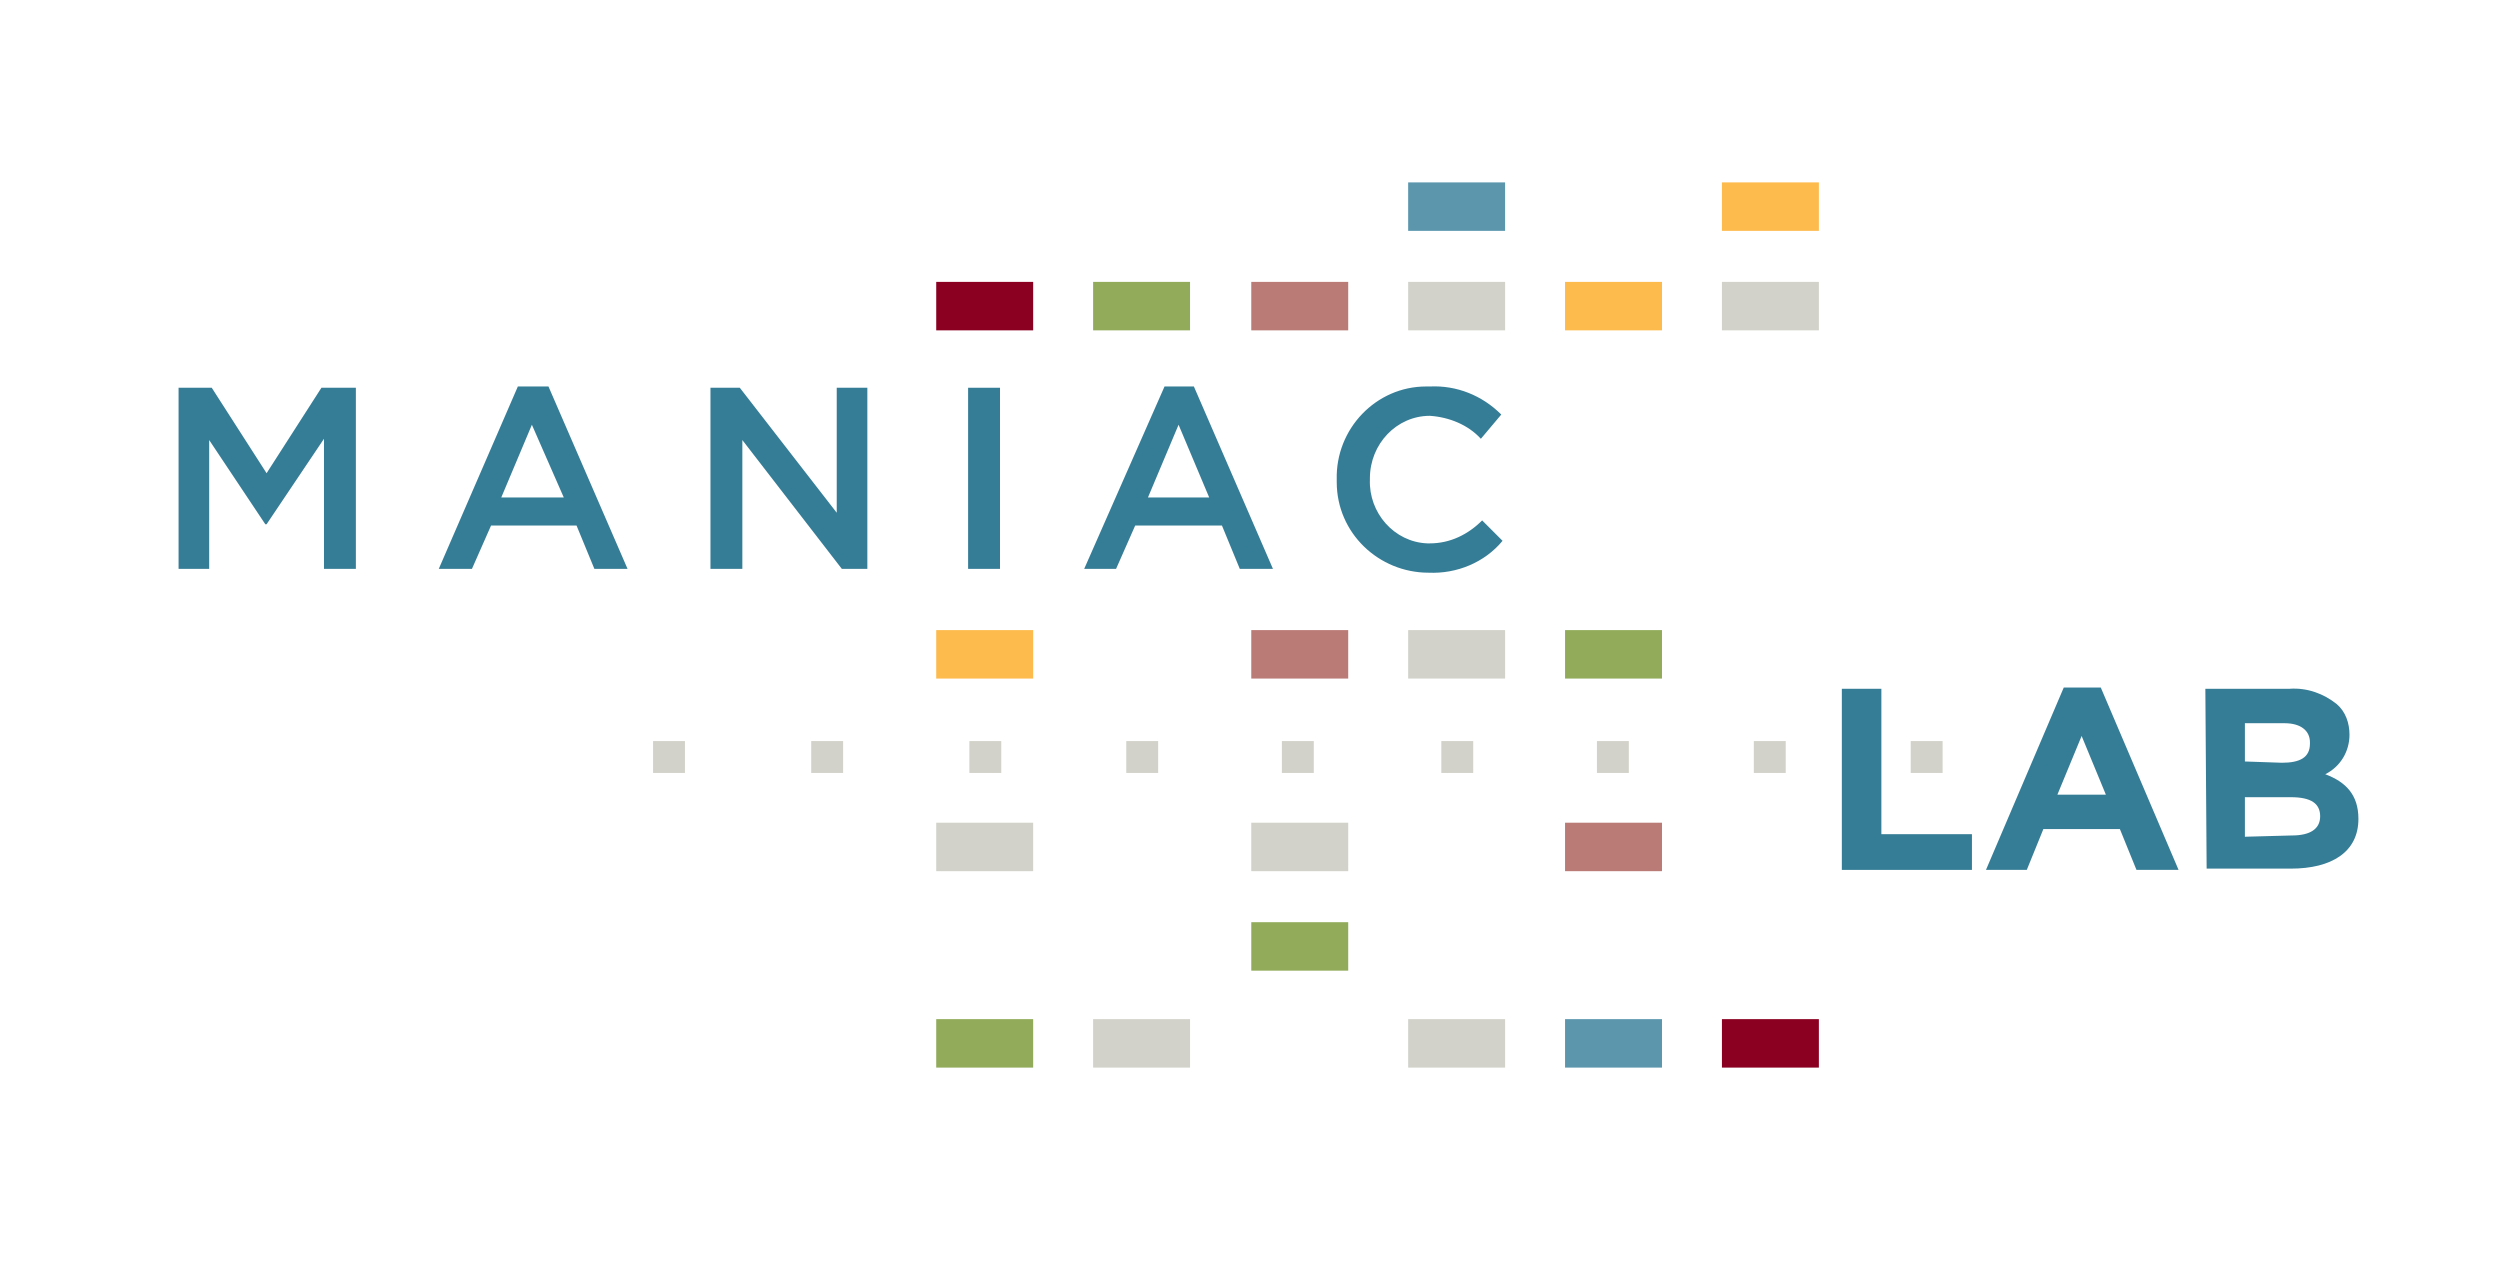 <?xml version="1.0" encoding="utf-8"?>
<!-- Generator: Adobe Illustrator 19.2.0, SVG Export Plug-In . SVG Version: 6.00 Build 0)  -->
<svg version="1.1" id="Layer_1" xmlns="http://www.w3.org/2000/svg" xmlns:xlink="http://www.w3.org/1999/xlink" x="0px" y="0px"
	 viewBox="0 0 196 100" style="enable-background:new 0 0 196 100;" xml:space="preserve">
<style type="text/css">
	.st0{fill:#357D96;}
	.st1{fill:#D2D2CA;}
	.st2{fill:#91AB5A;}
	.st3{fill:#BA7B76;}
	.st4{fill:#FDBA4D;}
	.st5{fill:#8B0021;}
	.st6{fill:#5B96AD;}
</style>
<title>Maniac_Logo2_cmyk</title>
<path class="st0" d="M14,30.4h2.6l4.3,6.7l4.3-6.7h2.7v14.2h-2.5V34.4l-4.5,6.7h-0.1l-4.4-6.6v10.1H14V30.4z"/>
<path class="st0" d="M40.6,30.3H43l6.2,14.3h-2.6l-1.4-3.4h-6.7L37,44.6h-2.6L40.6,30.3z M44.2,39l-2.5-5.7L39.3,39L44.2,39z"/>
<path class="st0" d="M55.7,30.4H58l7.6,9.8v-9.8h2.4v14.2H66l-7.8-10.1v10.1h-2.5L55.7,30.4z"/>
<path class="st0" d="M75.9,30.4h2.5v14.2h-2.5V30.4z"/>
<path class="st0" d="M91.3,30.3h2.3l6.2,14.3h-2.6l-1.4-3.4H89l-1.5,3.4H85L91.3,30.3z M94.8,39l-2.4-5.7L90,39L94.8,39z"/>
<path class="st0" d="M104.8,37.6L104.8,37.6c-0.1-4,3.1-7.3,7-7.3c0.1,0,0.2,0,0.3,0c2.1-0.1,4.1,0.7,5.6,2.2l-1.6,1.9
	c-1-1.1-2.5-1.7-4-1.8c-2.6,0-4.7,2.2-4.7,4.9c0,0,0,0.1,0,0.1l0,0c-0.1,2.6,1.9,4.9,4.5,5c0.1,0,0.1,0,0.2,0c1.6,0,3-0.7,4.1-1.8
	l1.6,1.6c-1.4,1.7-3.6,2.6-5.8,2.5c-3.9,0-7.2-3.1-7.2-7.1C104.8,37.7,104.8,37.6,104.8,37.6z"/>
<rect x="63.6" y="58.1" class="st1" width="2.5" height="2.5"/>
<rect x="76" y="58.1" class="st1" width="2.5" height="2.5"/>
<rect x="88.3" y="58.1" class="st1" width="2.5" height="2.5"/>
<rect x="100.5" y="58.1" class="st1" width="2.5" height="2.5"/>
<rect x="113" y="58.1" class="st1" width="2.5" height="2.5"/>
<rect x="125.2" y="58.1" class="st1" width="2.5" height="2.5"/>
<rect x="137.5" y="58.1" class="st1" width="2.5" height="2.5"/>
<rect x="149.8" y="58.1" class="st1" width="2.5" height="2.5"/>
<rect x="98.1" y="72.3" class="st2" width="7.6" height="3.8"/>
<path class="st0" d="M144.4,54h3.1v11.4h7.1v2.8h-10.2L144.4,54z"/>
<path class="st0" d="M161.8,53.9h2.9l6.1,14.3h-3.3l-1.3-3.2h-6l-1.3,3.2h-3.2L161.8,53.9z M165.1,62.3l-1.9-4.6l-1.9,4.6H165.1z"/>
<path class="st0" d="M172.9,54h6.6c1.4-0.1,2.7,0.4,3.7,1.2c0.7,0.6,1,1.5,1,2.4l0,0c0,1.3-0.7,2.5-1.9,3.1c1.6,0.6,2.6,1.6,2.6,3.5
	l0,0c0,2.6-2.1,3.9-5.3,3.9H173L172.9,54z M178.9,59.8c1.4,0,2.2-0.4,2.2-1.5v-0.1c0-0.9-0.7-1.5-2-1.5H176v3L178.9,59.8z
	 M179.7,65.5c1.4,0,2.2-0.5,2.2-1.5l0,0c0-1-0.7-1.5-2.3-1.5H176v3.1L179.7,65.5z"/>
<rect x="98.1" y="49.4" class="st3" width="7.6" height="3.8"/>
<rect x="73.4" y="49.4" class="st4" width="7.6" height="3.8"/>
<rect x="122.7" y="49.4" class="st2" width="7.6" height="3.8"/>
<rect x="110.4" y="49.4" class="st1" width="7.6" height="3.8"/>
<rect x="98.1" y="22.1" class="st3" width="7.6" height="3.8"/>
<rect x="85.7" y="22.1" class="st2" width="7.6" height="3.8"/>
<rect x="73.4" y="22.1" class="st5" width="7.6" height="3.8"/>
<rect x="135" y="22.1" class="st1" width="7.6" height="3.8"/>
<rect x="122.7" y="22.1" class="st4" width="7.6" height="3.8"/>
<rect x="110.4" y="22.1" class="st1" width="7.6" height="3.8"/>
<rect x="135" y="14.3" class="st4" width="7.6" height="3.8"/>
<rect x="110.4" y="14.3" class="st6" width="7.6" height="3.8"/>
<rect x="98.1" y="64.5" class="st1" width="7.6" height="3.8"/>
<rect x="73.4" y="64.5" class="st1" width="7.6" height="3.8"/>
<rect x="122.7" y="64.5" class="st3" width="7.6" height="3.8"/>
<rect x="85.7" y="79.9" class="st1" width="7.6" height="3.8"/>
<rect x="73.4" y="79.9" class="st2" width="7.6" height="3.8"/>
<rect x="135" y="79.9" class="st5" width="7.6" height="3.8"/>
<rect x="122.7" y="79.9" class="st6" width="7.6" height="3.8"/>
<rect x="110.4" y="79.9" class="st1" width="7.6" height="3.8"/>
<rect x="51.2" y="58.1" class="st1" width="2.5" height="2.5"/>
</svg>
